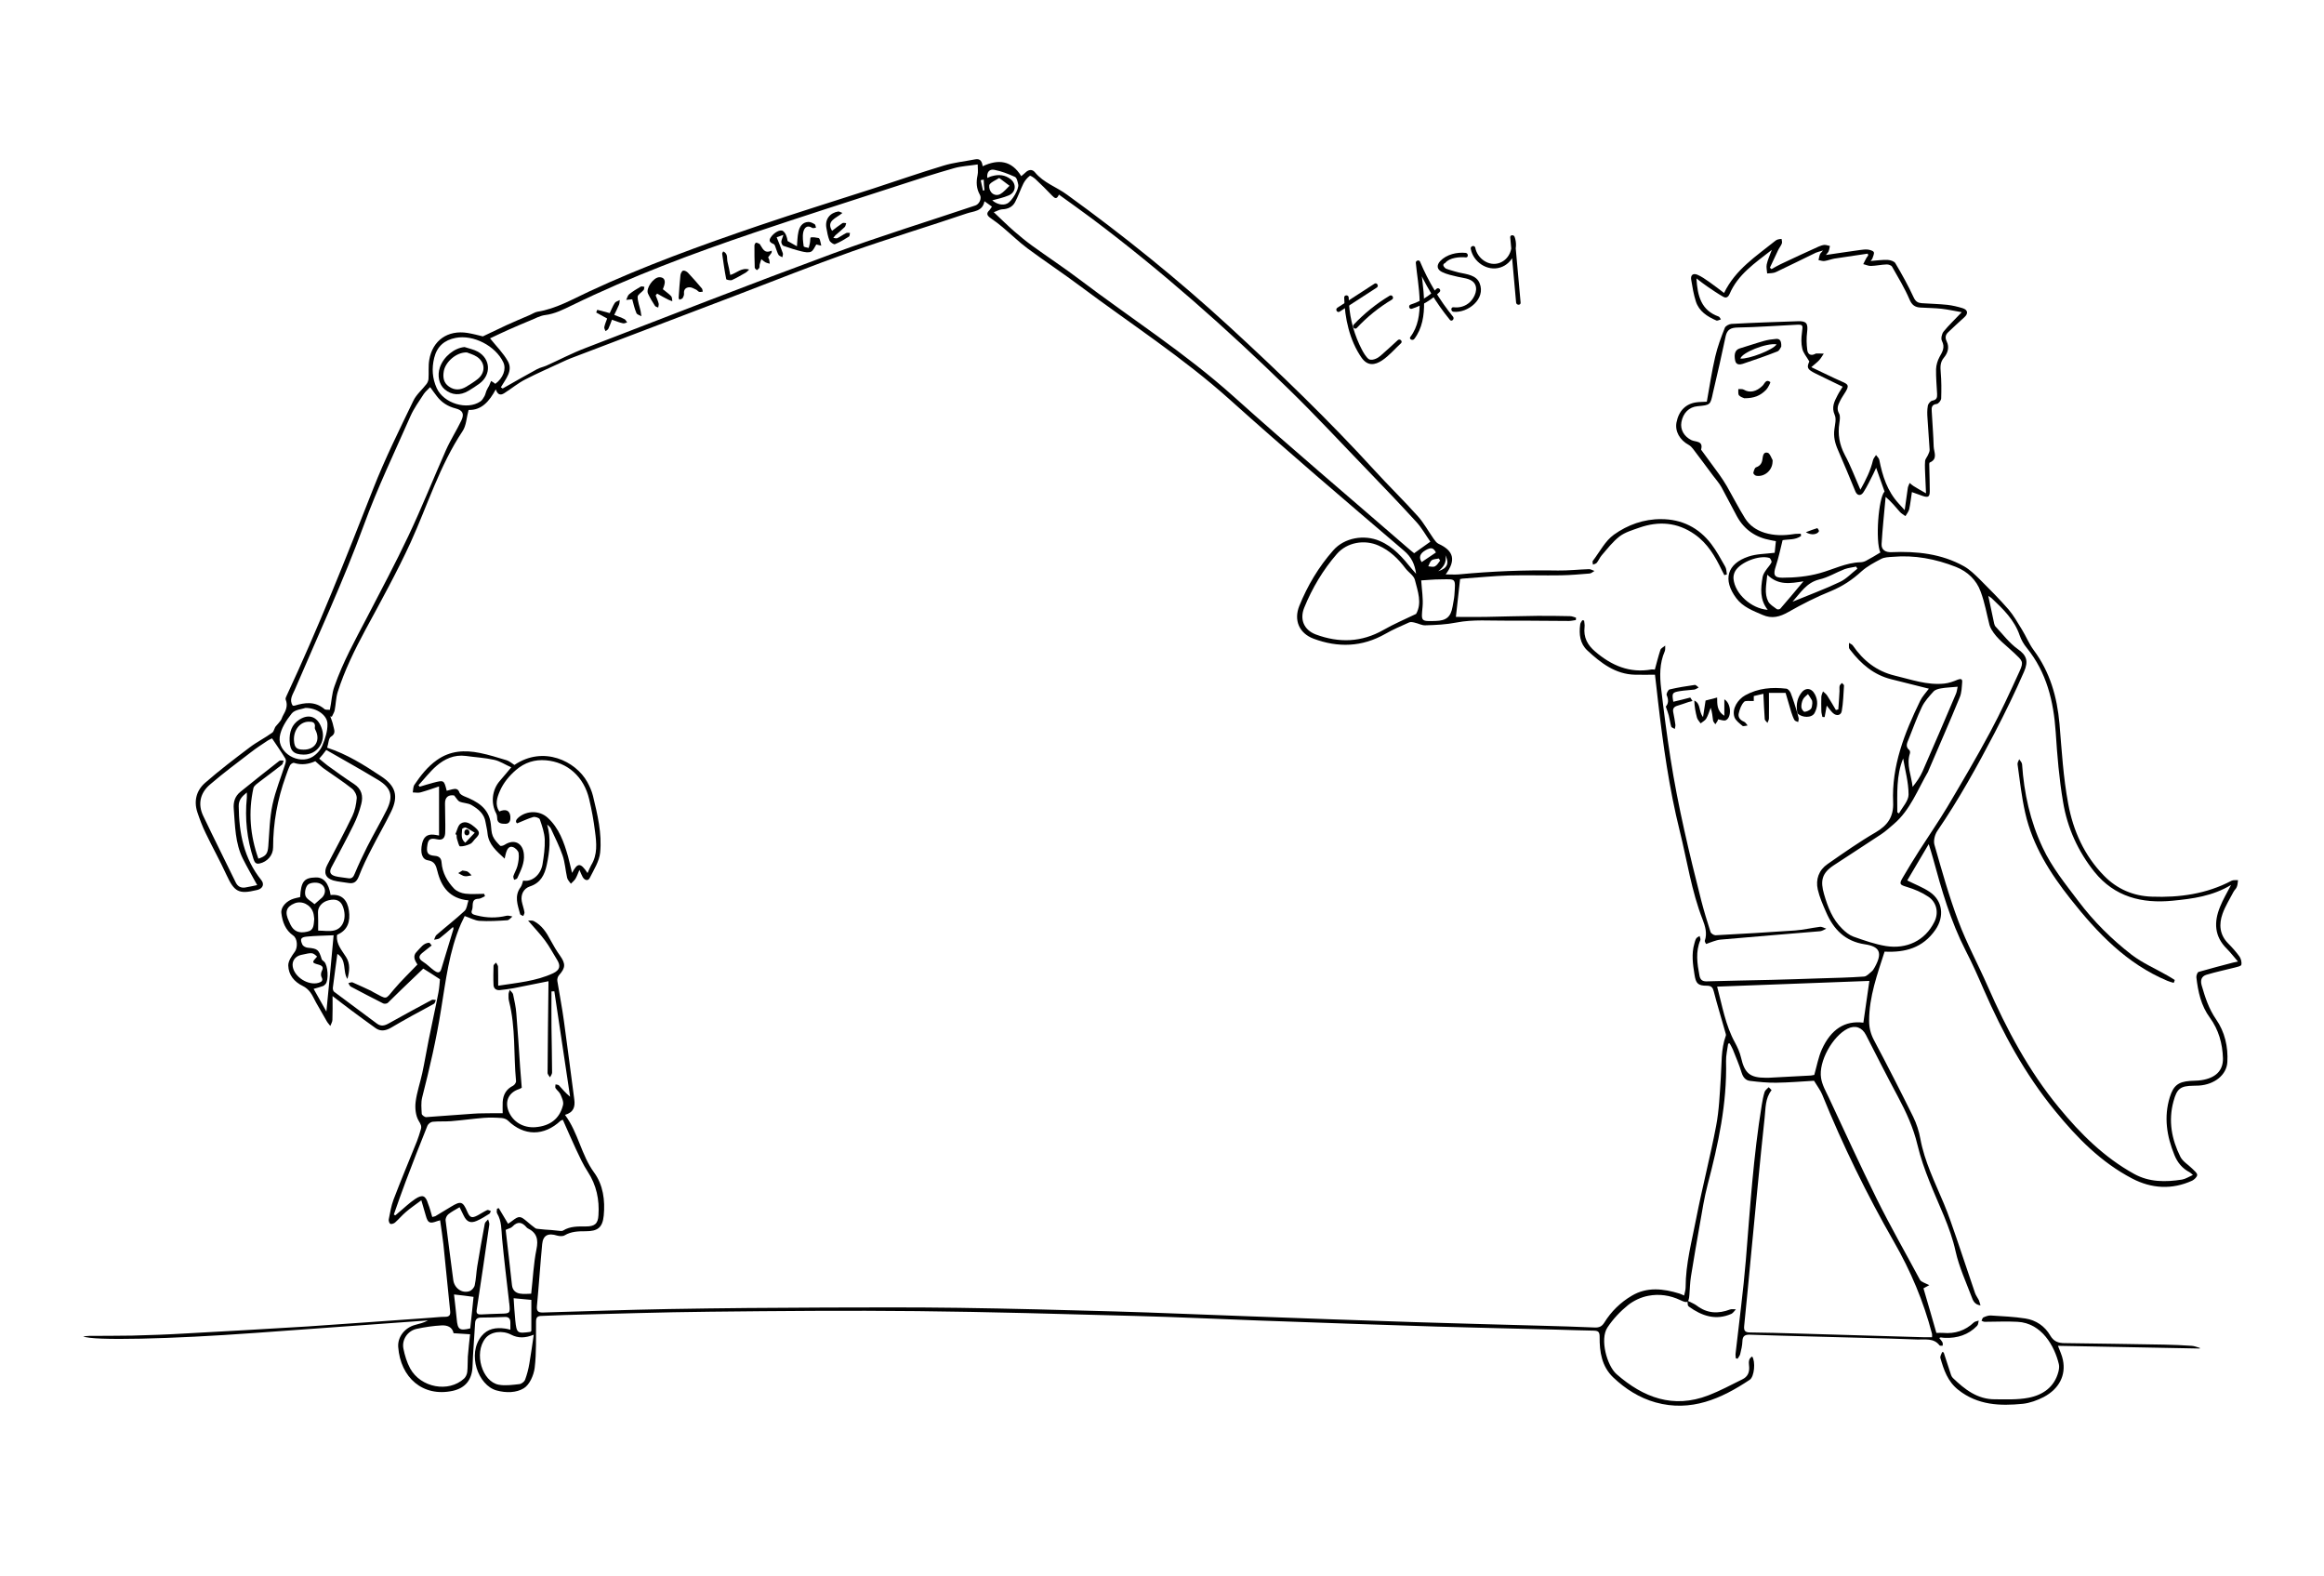 <?xml version="1.0" encoding="utf-8"?>
<!-- Generator: Adobe Illustrator 22.0.1, SVG Export Plug-In . SVG Version: 6.00 Build 0)  -->
<svg version="1.0" id="Ebene_1" xmlns="http://www.w3.org/2000/svg" xmlns:xlink="http://www.w3.org/1999/xlink" x="0px" y="0px"
	 viewBox="0 0 1547.9 1049.4" enable-background="new 0 0 1547.9 1049.4" xml:space="preserve">
<g>
	<path d="M302.5,529.7c-3.5-0.6-6.2,0.9-6.1,5.4c0.1,4.8,0.1,9.5,0.2,14.3c0,1.9,0,3.7-0.1,5.6c-0.3,3.3-2,4.7-5.4,3.9
		c-4.3-1-5.8-0.1-6.4,3.5c-0.9,5.4,0,7.1,4.8,7.5c3,0.2,4.4,1.6,4.6,4.4c0.5,6.9,3.8,12.7,8.4,17.5c1.8,1.8,4.8,3,7.4,3.3
		c4.1,0.5,8.4,0.1,12.6,0.1c0.2,0.5,0.3,1.1,0.5,1.6c-1.4,0.6-2.8,1.6-4.1,1.7c-5.6,0-3.4,4.8-4.5,7.4c-1.3,2.9,1.4,3.2,3.2,3.7
		c6.6,1.7,13.1,1.8,19.8,0.2c1.2-0.3,2.6,0.3,3.9,0.5c-1.1,0.9-2.2,2.4-3.4,2.5c-6.2,0.4-12.4,0.8-18.6,0.4c-3-0.2-6-1.9-9.8-3.2
		c-0.7,1.4-1.6,3.3-2.5,5.2c-7.9,18.3-10.1,38-13.3,57.4c-3.1,19.6-7.6,38.9-12.5,58.1c-0.9,3.5-0.5,7.3-0.3,11
		c0,0.8,1.9,2.2,2.9,2.2c10.6-0.7,21.1-1.6,31.7-2.3c4-0.3,8-0.2,11.9-0.3c2.5,0,5,0,7.4,0c0-2.7-0.1-5,0-7.4
		c0.3-4.9,2.3-8.6,6.9-10.9c1-0.5,2.1-2.1,2-3.1c-1.7-17.6-0.2-35.5-4.6-52.9c-0.4-1.5-0.5-3.2-0.4-4.8c0-1,0.5-2,0.8-3
		c0.7,0.9,1.9,1.8,2.2,2.8c0.9,4.3,1.9,8.6,2.2,13c1,11.8,1.7,23.6,2.5,35.5c0.3,4.5,0.7,9,1.1,13.8c-0.4,0.2-1,0.7-1.7,0.9
		c-6.9,2.2-9.7,8-7.1,14.7c2.9,7.3,10,11.3,17.9,10.7c9.6-0.8,16.1-5.4,18.4-14.8c0.5-2.2-0.8-4.9-1.8-7.2c-0.7-1.5-2.3-2.6-3.2-4
		c-0.4-0.6,0-1.7,0-2.5c0.8,0.2,1.9,0.2,2.3,0.7c2.2,2.4,4.3,5,7.4,7.5c-3.5-23.4-7-46.8-10.5-70.2c-0.6,0-1.2,0.1-1.9,0.1
		c0,8-0.1,16,0,24c0.1,10,0.4,20,0.4,30c0,1.1-0.9,2.2-1.4,3.2c-0.6-1-1.7-2.1-1.6-3.1c0.1-19.7,0.4-39.4,0.6-59.1c0-0.5,0-1,0-1.8
		c-8,1.6-15.7,3.2-23.5,4.7c-2.9,0.5-5.8,0.9-8.7,1.2c-2.5,0.3-4.3-0.9-4.4-3.4c-0.2-4.3-0.1-8.5,0-12.8c0-0.7,1.1-1.4,1.7-2.1
		c0.4,0.9,1.2,1.7,1.3,2.6c0.1,4.1,0.1,8.1,0.1,12.8c12.8-2,25.2-3,36.6-8.3c4.6-2.2,5.1-5,2.6-9c-2.7-4.3-5-8.8-8-12.8
		c-3.3-4.5-7.2-8.5-11.3-13.3c1.1,0.1,2.6-0.2,3.7,0.3c5.5,2.8,8.6,7.7,11.4,13c1.9,3.5,3.9,6.9,6.2,10.1c3.8,5.4,3.7,8.1-0.7,13
		c-0.8,0.9-1.3,2.6-1.1,3.8c1.4,8.9,3.2,17.8,4.4,26.8c2.4,17.4,4.6,34.8,6.9,52.2c0.6,4.7-0.3,8.5-6.2,10.2
		c8.9,12,10.8,26.7,19.4,38.4c6,8.2,7.4,18.5,6.4,28.7c-0.8,8-4,10.4-12.1,10.4c-4.8,0-9.5,0.1-13.9,2.7c-1.3,0.8-3.4,0.6-5,0.2
		c-6-1.9-9.4-0.3-10,5.7c-1.3,13.8-2.2,27.6-3.5,41.4c-0.3,3.6,1.2,4.2,4.4,4.1c27.8-0.8,55.7-1.8,83.5-2.3
		c34.8-0.6,69.6-0.9,104.4-1c29.6-0.1,59.2-0.2,88.8,0.2c34.7,0.5,69.3,1.4,103.9,2.4c28.5,0.8,57,2.1,85.5,3.1
		c37.8,1.4,75.7,2.8,113.5,4c28.2,0.9,56.5,1.6,84.7,2.4c12,0.3,24,0.7,36,1.2c2.8,0.1,4.6-0.7,6.2-3.2c4.6-7.5,10.9-13.6,18.4-18
		c10.1-6,21-4.7,31.7-1.4c0.9,0.3,1.7,0.7,3.1,1.3c0.4-2,1-3.7,1-5.5c0-15.7,4.2-30.9,7.1-46.1c4-20.5,9.3-40.8,13.2-61.3
		c2-10.4,2.4-21.2,3.1-31.8c0.7-9.5,0-19.2,3.4-28.4c0.2-0.6-0.2-1.5-0.4-2.3c-2.5-9-5.3-17.9-7.6-26.9c-0.7-2.8-1.6-4-4.7-4
		c-6,0-7.3-1.6-8.2-7.4c-1.1-6.9-2.1-13.7-0.1-20.6c0.3-1.1,0.6-2.4,1.2-3.4c0.5-0.8,1.5-1.2,2.3-1.7c0.2,0.9,0.8,2,0.5,2.7
		c-3.3,7.8-2.1,15.7-0.6,23.6c0.5,2.7,1.8,3.9,4.6,3.9c14.4-0.4,28.7-0.7,43.1-1c10.8-0.3,21.6-0.6,32.4-1
		c9.8-0.3,19.7-0.5,29.5-1.2c1.8-0.1,3.5-2.1,5.1-3.4c0.9-0.7,1.5-1.9,2.1-2.9c5.1-9.3,3.6-13.7-6.7-15.2c-13.2-2-20.8-10-25.7-21.3
		c-2.2-5-4.4-10-5.6-15.2c-1.5-6.7,0.7-12.9,6.5-16.9c10.5-7.3,21-14.7,32-21.1c8.1-4.7,12.1-10.5,11.7-20
		c-1.1-24.3,7.6-46.2,18-67.6c1.4-2.9,3.8-5.4,5.8-8.1c-8.4-2.1-16.7-4.2-25.1-6.3c-11.6-2.9-20-10.1-27.1-19.3
		c-0.4-0.5-0.9-1.1-1-1.7c-0.1-1.1,0-2.1,0-3.2c0.9,0.6,2.1,1,2.6,1.8c6.9,10,15.8,17.1,27.9,20c10.9,2.6,21.5,6.5,33,5.3
		c3-0.3,6.1-1.4,8.9-2.6c1.9-0.7,3.1-0.6,3,1.4c-0.3,3.5-0.3,7.3-1.7,10.5c-6.7,16.4-13.9,32.6-20.8,48.8c-0.1,0.1-0.1,0.3-0.1,0.4
		c-7.1,12.1-11.9,25.6-22.9,35c-2.7,2.3-5.4,4.8-8.4,6.8c-10.5,7-21.2,13.8-31.8,20.8c-7.8,5.2-8.9,10.3-6.3,19.2
		c2.5,8.6,5.6,16.7,12.1,23c2.1,2.1,4.7,4.2,7.4,5.2c7.1,2.5,14.4,5.1,21.8,6.3c13.5,2.1,25.9-3.4,32.2-16.2c3-6,1.5-13-4.1-16.7
		c-4.3-2.9-9.3-5-14.3-6.5c-4.6-1.4-5.3-1.8-2.7-6.2c3.6-6.1,7.2-12.1,11-18c6.2-9.7,12.7-19.1,18.6-28.9
		c9.7-16.4,19.4-32.8,28.4-49.6c7.2-13.3,13.5-27.1,19.8-40.9c3-6.5,1.8-7-3.4-12c-5.3-5.1-11.5-9.3-15.3-15.8
		c-0.5-0.9-1-1.9-1.3-2.9c-1.9-7.5-3.2-15.1-5.9-22.3c-2.8-7.8-8.7-13.4-16.5-16.5c-13.5-5.3-27.5-8-42.1-6.7
		c-2.6,0.2-5.5,0.2-7.7,1.4c-4.6,2.4-9.3,4.9-13.1,8.3c-6.1,5.6-12.6,9.9-20.3,13.1c-9.7,3.9-19.2,8.7-28.3,13.9
		c-5.8,3.3-11,4.7-17.2,2c-6.5-2.8-13.2-5.3-17.6-11.2c-9.1-12.2-6.2-22.9,8.2-27.7c5.3-1.8,11.1-1.7,17.4-2.5
		c0.2-1.9,0.5-4.7,0.8-7.7c-1.5-0.3-2.5-0.5-3.5-0.7c-9.9-1.8-17.5-6.9-22.4-15.8c-3.5-6.4-6.8-13-10.3-19.4
		c-1.5-2.7-3.7-5.2-5.6-7.7c-4.4-6-8.9-11.9-13.4-17.9c-0.8-1-1.7-2-2.8-2.6c-6.1-3.3-9.3-9.1-8.2-15c1.5-7.7,6.2-12.5,13.4-13.4
		c2.1-0.3,4.2-0.2,6.8-0.4c1.8-10,3.3-20.1,5.6-30c1.5-6.5,3.9-12.9,6.4-19.2c0.5-1.3,2.9-2.5,4.4-2.6c14.8-0.8,29.5-1.3,44.3-1.8
		c5.8-0.2,6.8,1.6,6.1,7.3c-0.5,3.9-0.4,7.9,0.1,11.8c0.3,2.8,2.2,4.2,5.2,2.7c0.2-0.1,0.5-0.3,0.7-0.3c1.7,0,3.4,0,5.1,0.1
		c-1,1.5-1.9,3.1-3.1,4.4c-1.3,1.4-2.9,2.6-5.2,4.6c7.5,3.5,13.9,6.8,20.6,9.7c4,1.7,4.6,2.6,2.4,6.4c-1.3,2.2-2.8,4.2-3.9,6.5
		c-1.3,2.6-2.4,5.1-0.6,8.3c0.9,1.6,0.5,4.2,0.2,6.3c-1.2,7.5,0,14.3,3.6,21.2c3.9,7.2,6.8,15,10.4,23.2c3.7-6.6,6.8-12.8,8.4-19.7
		c0.3-1.2,1.3-2.2,2-3.4c0.8,1.1,2,2.1,2.2,3.3c2.1,10.6,5.3,20.7,12.8,28.9c1.2,1.3,2.3,2.5,4.1,4.5c0.8-5.5,1.4-10.2,2.1-14.9
		c0.2-1.1,0.8-2.1,1.2-3.2c0.8,0.7,1.6,1.4,2.5,2c2.4,1.5,4.8,2.9,8.4,4.9c-0.2-4.8-0.4-8.1-0.5-11.5c-0.1-3.3-0.4-6.7-0.1-10
		c0.1-1.4,1.4-2.7,2-4.2c0.5-1.1,1.1-2.3,1-3.4c-0.4-6.9-1-13.8-1.4-20.7c-0.2-2.8-0.3-5.6,0.2-8.4c0.2-1.4,1.8-3.3,3-3.5
		c2.9-0.5,3.3-2,3.2-4.4c-0.3-5.5-0.8-11.1-0.7-16.6c0.1-2.7,1-5.7,2.3-8.1c2-3.5,3.8-6.4,1.6-10.7c-0.8-1.5-0.1-4.7,1.1-6.2
		c3.5-4.3,7.6-8.1,12.1-12.9c-4.7-0.8-9.1-1.8-13.5-2.3c-4.6-0.5-9.3-0.5-14-0.8c-3.6-0.2-5.7-1.6-7.3-5.4
		c-3.2-7.5-7.5-14.6-11.6-21.8c-0.5-0.9-2.4-1.6-3.7-1.5c-3.5,0.1-6.9,0.9-10.3,1c-1.7,0.1-3.4-0.8-5.2-1.2c0.7-1.4,1.4-2.9,2.2-4.3
		c0.3-0.5,0.7-1,1.1-1.5c-0.1-0.4-0.2-0.8-0.3-1.2c-7.4,1.1-14.8,2.2-22.2,3.3c-2.2,0.4-4.4,1.3-6.6,1.6c-1.3,0.2-2.7-0.4-4-0.6
		c0.3-1.3,0.5-2.7,1-3.9c0.2-0.6,0.8-1,2-2.5c-2.3,0.7-3.6,1-4.8,1.5c-8.9,4.3-17.7,8.7-26.6,12.9c-1.7,0.8-3.9,0.7-5.8,0.9
		c-0.1-2-0.7-4.1-0.3-6c0.6-2.9,1.9-5.7,3.4-9.7c-11.4,8.9-22.6,16.4-28.1,29.3c-1,2.3-2.4,3-4.3,1.9c-3.7-2.1-7.2-4.5-10.7-6.9
		c-2.2-1.5-4.4-3.2-7.1-5.3c0.7,11.8,3.2,21.3,14.8,25.4c0.6,0.2,1,1.2,1.5,1.9c-1.1,0.3-2.4,1.1-3.1,0.7c-6-2.6-11.5-6.1-13.6-12.7
		c-1.5-4.7-2.3-9.6-3.1-14.4c-0.5-3,1.1-4.5,4-3.4c2.9,1.2,5.5,3.1,8.1,4.9c3.2,2.2,6.3,4.7,9.8,7.3c7.6-15.7,21.3-24.4,33.7-34.4
		c0.6-0.5,1.3-1,2-1.2c0.8-0.3,1.7-0.3,2.6-0.4c0.1,1,0.5,2.1,0.2,3c-0.6,1.6-1.8,3-2.5,4.5c-1.9,3.9-3.6,7.8-5.5,11.7
		c0.4,0.3,0.7,0.6,1.1,0.9c2-1.1,4-2.3,6.1-3.3c8.4-4,16.9-7.9,25.3-11.7c1.2-0.5,2.5-1,3.8-1.1c1.2-0.1,2.4,0.5,3.7,0.7
		c-0.3,1.2-0.4,2.5-0.9,3.6c-0.3,0.8-1.1,1.5-1.8,2.4c7.8-1.1,15.2-2.3,22.7-3.3c1.7-0.2,3.5-0.5,5.2-0.3c1.4,0.2,3.5,0.7,4,1.7
		c0.5,1-0.5,2.8-0.9,4.2c-0.1,0.4-0.5,0.8-1.2,1.7c4.2-0.3,7.9-0.9,11.5-0.7c1.7,0.1,4.3,0.9,5,2.2c4.4,7.4,8.6,15,12.2,22.8
		c1.3,2.8,2.9,3.6,5.3,3.8c5.7,0.4,11.4,0.5,17.1,1.1c3.4,0.4,6.8,1.2,10.1,2.2c3.6,1.1,4,3.6,1.2,6.1c-3.6,3.3-7.3,6.6-10.8,10
		c-1.8,1.7-2.1,3.6-0.9,6.1c1.9,3.9,0.7,7.7-1.9,10.8c-2.5,3-2.4,6.1-2.1,9.7c0.5,5.8,0.5,11.7,0.3,17.5c-0.1,1.3-1.8,3.5-3,3.6
		c-3.3,0.4-3.5,2.4-3.3,4.8c0.4,7.8,1.1,15.7,1.3,23.5c0.1,3.7,3,8.3-2.6,10.7c-0.5,0.2-0.3,2-0.3,3c0.1,5.3,0.3,10.7,0.3,16
		c0,3.8-1,4.5-4.6,3.3c-2.3-0.8-4.5-1.6-7.3-2.6c-0.6,3.9-1,7.7-1.8,11.4c-0.4,1.6-1.6,3.1-2.5,4.6c-1.2-0.9-2.6-1.6-3.6-2.7
		c-2.9-3.3-5.6-6.7-9.6-10.1c-0.9,10.5-2.1,20.9-2.7,31.4c-0.2,3.9,2.7,5.6,6.6,5.4c16.8-0.7,33.3,1,48.3,9.4
		c3.9,2.2,7.2,5.5,10.4,8.6c6.6,6.6,13.2,13.2,19.3,20.2c3.4,4,6,8.7,8.8,13.2c2.8,4.5,4.8,9.6,7.9,13.8
		c10.9,14.6,15.6,31.2,17.2,49.1c1.5,17.8,2.5,35.7,5.8,53.2c3.3,18,10.8,34.7,23.9,48c8.6,8.8,19.4,13.5,31.8,13.9
		c18.5,0.7,36.4-1.8,53.1-10.6c1.2-0.6,2.8-0.3,4.3-0.4c-0.2,1.5-0.2,3.1-0.8,4.5c-0.4,1.2-1.6,2.1-2.2,3.3
		c-2.5,4.8-5.5,9.5-7.3,14.6c-2.5,7-2,13.9,3.7,19.7c2.7,2.7,5.3,5.6,7.6,8.8c1,1.5,1.6,3.8,1.2,5.5c-0.2,0.9-2.8,1.4-4.3,1.8
		c-6.3,1.6-12.6,2.9-18.9,4.8c-3.3,1-4.2,3.6-3.2,7.1c2.3,7.9,4.7,15.5,9.6,22.6c5.8,8.3,8.1,18.3,7.5,28.5
		c-0.5,8.5-8.5,14.9-18.9,15.6c-1.2,0.1-2.4,0-3.6,0.1c-8.8,0.1-11.1,1.9-13.4,10.5c-3.5,12.9-1.2,25.2,4.6,36.8
		c1.6,3.2,5.3,5.3,8,8c1.2,1.3,3.2,2.7,3.2,4.1c0,1.3-1.9,3.1-3.3,3.8c-13.5,6.2-27.2,5.3-40-1.4c-20.7-10.8-36.6-27-51.3-45
		c-20.1-24.5-34.9-51.9-47.5-80.7c-3.8-8.8-7.7-17.6-12.1-26.1c-10-19.5-16-40.3-21.7-61.3c-0.8-2.9-1.7-5.8-2.9-9.6
		c-5.2,8.7-9.9,16.7-14.3,24.2c4.9,2.5,10.3,4.5,14.9,7.6c8.8,5.9,9.9,16.5,3.9,25.2c-8.4,12.2-20.3,15.3-33.9,14.6
		c-4.8,15-10.3,29.9-10.3,46c0,4.7,1,8.7,3.2,12.9c9,16.9,17.7,34,26.2,51.2c2.2,4.5,3.8,9.5,4.7,14.4c2.8,15.3,9.7,29,15.6,43.1
		c3.2,7.6,5.8,15.4,8.5,23.2c4.2,12.2,8.2,24.5,12.4,36.7c0.6,1.6,1.7,3,2.5,4.6c0.4,0.9,0.6,2,1.1,3.5c-4.2-0.6-5.1-3.5-6-5.9
		c-3.8-10-8.3-19.8-10.6-30.1c-3.6-16.4-11.3-31-17.3-46.3c-3.2-8-6.1-16.2-8.1-24.6c-2.7-11.4-7.5-21.8-13-32.1
		c-7.3-13.6-14.3-27.4-21.3-41.1c-2.6-5.1-7.2-6.7-12.2-4.2c-10,5-19.5,21.9-17.7,32.9c0.7,4.5,3.1,8.7,5.1,12.9
		c10.5,22.4,20.8,45,31.8,67.2c9.1,18.4,19.3,36.2,29,54.3c0.4,0.8,1.6,1.3,2.5,1.8c1,0.5,2,0.9,3.7,1.7c-1.7,0.9-2.7,1.4-3.9,2.1
		c2.9,9.9,5.8,19.8,8.6,29.7c1.8,0,3.2-0.1,4.5,0c7.9,0.7,14.7-1.5,20.5-7c0.8-0.7,2.1-0.8,3.2-1.2c-0.3,1.2-0.3,2.7-1.1,3.5
		c-5.8,6-13.2,8.3-21.4,8c-0.9,0-1.8-0.2-2.8-0.3c-0.1,0-0.2,0.1-1,0.4c0.8,1.1,1.7,1.9,2.2,3c0.3,0.6,0.1,1.4,0.1,2.1
		c-0.7,0-1.8,0.2-2.1-0.2c-3.9-5.1-9.7-3.7-14.8-3.9c-23.3-0.9-46.6-1.3-69.9-2c-13.9-0.4-27.7-0.7-41.6-1.2c-3.3-0.1-4.9,0.8-5,4.4
		c-0.1,2.9-0.8,5.8-1.5,8.6c-0.3,1.1-1.1,2-1.7,3c-0.4-0.1-0.8-0.2-1.2-0.3c-0.1-1.2-0.3-2.4-0.1-3.6c2.3-20.6,5.1-41.2,6.8-61.9
		c2.8-34.5,5-69.1,10.6-103.3c0.5-2.9,1-5.8,1.9-8.6c0.4-1.2,1.8-2.1,2.7-3.1c0.7,0.7,2,1.9,1.9,2c-4.3,5.4-3.9,12.1-4.6,18.3
		c-3.3,30.6-6.1,61.2-9.1,91.9c-1.5,15.5-2.9,31-4.5,46.5c-0.4,3.4,0.5,4.6,3.9,4.6c10.4,0.1,20.8,0.4,31.2,0.7
		c28.4,0.8,56.8,1.7,85.1,2.5c1.6,0,3.1,0,4.9,0c0-1,0.1-1.6,0-2.2c-5.6-21.6-14.2-41.9-25.4-61.4c-18.1-31.6-34.1-64.3-47.8-98.1
		c-1.2-2.9-3.2-5.4-5.4-9.1c-7.6,0.4-16.3,1.2-25.1,1.3c-5.8,0.1-11.6-0.5-17.4-1.2c-3-0.3-4.7-2.3-5.7-5.4
		c-1.6-5.3-3.9-10.5-5.9-15.6c-0.6-1.4-1.4-2.7-2.1-4c-0.3,0.1-0.7,0.1-1,0.2c-0.5,3.9-1.5,7.8-1.4,11.7
		c0.7,28.2-5.2,55.3-12.3,82.3c-2.2,8.5-3.6,17.2-5.1,25.9c-2.1,11.8-4.1,23.5-6,35.3c-0.6,3.9-0.7,8-1,11.9c-0.4,5.3-1.2,6-6,3.7
		c-6.9-3.3-14.2-4.3-21.4-2.9c-4.8,0.9-9.7,3.2-13.5,6.2c-5.2,4.2-10,9.3-13.7,14.9c-5.2,7.8-0.3,25.5,6.1,31.1
		c17.9,15.6,37.7,23.1,61.1,14.1c7.8-3,15.2-7,22.7-10.7c3.3-1.6,4.7-4.3,4.5-8.1c-0.1-2.4-1-5.4,2-7.1c2.3,3.3,1.5,13.4-1.6,15.5
		c-19,12.7-39.2,21.6-62.7,15.1c-10.8-3-20.2-9-28.3-16.7c-7.6-7.3-9.1-17-9-26.9c0-3.4-0.9-4.1-3.9-4.2c-8.5-0.1-17.1-0.5-25.6-0.7
		c-26.3-0.7-52.5-1.2-78.8-2c-39.2-1.2-78.3-2.6-117.5-4c-28-1-55.9-2.4-83.9-3.1c-48.2-1.3-96.5-2.7-144.7-3.2
		c-46.1-0.5-92.3-0.1-138.4,0.4c-32.1,0.3-64.2,1.4-96.3,2.2c-5.2,0.1-10.4,0.5-15.6,0.6c-2.8,0-3.7,1-3.7,3.8
		c-0.1,10.3,0.3,20.6-0.9,30.7c-0.6,4.9-3.4,11.4-7.3,13.7c-4.9,3-11.7,3.2-18.2,1.4c-12.1-3.4-19.7-24.1-9.9-36.2
		c4.1-5,9.6-5.8,15.6-5c1,0.1,2.1,0.4,3.6,0.8c0-1.7,0-3.2,0-4.8c0-2.6-1.1-3.9-3.9-3.7c-5.2,0.3-10.4,0.3-15.6,0.4
		c-2.6,0-3.9,1.1-4,3.8c-0.5,9.6-1.4,19.1-1.7,28.7c-0.3,8.7-4.6,14.4-13.2,16.3c-20,4.3-34.8-8.9-36.3-29.2
		c-0.5-6.8,4.5-12.9,11.2-14.7c2.9-0.8,5.8-1.4,8.6-3c-38.2,2.8-76.5,5.5-114.7,8.3c-56,4.1-109.1,5.4-114.9,2.3
		c1.8-0.1,2.9-0.3,4-0.3c9.6-0.1,19.2,0,28.7-0.2c11.7-0.3,23.4-0.7,35.1-1.4c27.3-1.5,54.5-3,81.8-4.7c27.4-1.8,54.7-3.9,82.1-5.8
		c3.1-0.2,6.1-0.6,9.2-0.6c2.8,0,3.8-1,3.5-3.8c-1.6-14.8-2.9-29.7-4.5-44.5c-0.6-5.2-1.4-10.5-2.2-16c-1,0.3-1.5,0.4-2,0.6
		c-4.9,1.8-6.1,1.3-7.5-3.6c-0.9-3-1.8-6.1-3-10.3c-3.9,2.9-7.3,5.2-10.3,7.8c-2.5,2.1-4.7,4.8-7.2,7c-0.8,0.7-2.4,1.2-3.1,0.9
		c-0.7-0.3-1.3-2-1.1-3c0.9-4.4,1.6-9,3.2-13.2c5-13.1,10.4-26,15.6-38.9c1-2.5,1.7-5,2.5-7.6c0.8-2.3,0-3.7-1.4-6
		c-2-3.4-2.5-8.4-2-12.5c0.8-6.4,3-12.7,4.4-19.1c1.6-7.4,2.8-14.8,4.3-22.2c2.1-10.6,4.5-21.1,6.5-31.6c0.6-3.2,0.8-6.6,1-8.8
		c-4.1-2.7-7.7-5-11.1-7.1c-4.6,4.4-9.4,9-14.2,13.6c-3.2,3-6.2,6.2-9.4,9.2c-0.6,0.6-2.3,0.8-3.1,0.4c-7.2-3.6-14.4-7.4-21.6-11.2
		c-0.7-0.4-1.1-1.5-1.6-2.3c0.9-0.2,2.1-0.8,2.8-0.5c4.2,1.8,8.2,3.7,12.3,5.6c0.6,0.3,1.1,0.7,1.7,1c9.3,4.9,7.6,5.1,13.6-2
		c4.8-5.7,10.2-10.8,15.6-16.5c-1.5-2.4-3.6-5.6-0.3-8.7c2.4-2.4,4.4-5.8,8.3-5.8c0.5,0.6,1,1.2,1.5,1.8c-2.1,1.7-4.3,3.3-6.3,5
		c-2.7,2.2-2.4,4,0.6,5.9c2.6,1.6,4.7,3.9,7.2,5.7c1.8,1.3,3.9,2.5,4.9-0.9c2.7-8.9,5.4-17.8,8.1-26.7c0.1-0.2-0.1-0.5-0.3-1.3
		c-3.1,2.7-5.9,5.2-8.9,7.5c-0.9,0.7-2.5,0.7-3.7,1c0.5-1.1,0.8-2.5,1.6-3.2c6.2-5.4,12.7-10.4,18.7-16c1.6-1.5,1.7-4.4,2.6-7
		c-12.5-1.2-18.1-8.9-20.7-19.5c-0.9-3.4-1.6-6.5-6.3-7.2c-4-0.6-5.2-5.2-3.9-11.1c1-4.4,3.3-6.3,7.5-6c1.1,0.1,2.1,0.3,3.8,0.6
		c0-10.7,0-21.3,0-32.7c-3.9,1.3-8.1,2.8-12.4,4c-1.6,0.4-3.4,0-5.1,0c0.3-1.7,0.2-3.8,1.1-5.1c4.2-6.2,8.7-12,14.9-16.4
		c9-6.4,18.6-6.8,28.6-4.8c6.1,1.2,12,3.1,18,4.9c1.8,0.6,3.4,2,5.1,3.1c19.4-13.1,40.8-2.5,48.5,11.3c1.6,2.9,3,6,3.8,9.2
		c3,12.4,6.1,25.1,4.8,37.9c-0.6,5.8-4.2,11.4-6.9,16.8c-1.1,2.3-3.4,1.7-4.7-0.5c-0.7-1.2-1.2-2.6-2.2-4.8c-1.1,2.6-1.7,4.4-2.7,6
		c-0.8,1.2-2,2.2-3,3.2c-0.9-1.3-2.2-2.6-2.5-4c-1.1-4.9-1.4-10.1-3-14.8c-2.1-6.1-5.1-12-7.8-17.9c-0.5-1-1.4-1.8-2.5-2.7
		c2.7,9.1,1.6,18.1-0.3,27c-1.4,6.5-4.1,11.9-11.2,14.2c-4.2,1.4-6.2,5.4-5.4,9.9c0.5,2.5,1.4,4.9,1.8,7.3c0.1,0.8-0.5,1.7-0.8,2.5
		c-0.7-0.4-2-0.7-2.1-1.3c-1.6-6-4.1-12,0.4-18c0.9-1.2,1.1-2.9,1.6-4.3c5.7,1.1,11.6-3.6,12.9-10.7c0.9-5.5,1.7-11.1,1.5-16.7
		c-0.2-4.5-1.8-9.1-3.3-13.4c-0.3-0.9-3.1-1.9-4.4-1.5c-3.5,1-6.7,2.6-10.7,4.2c-1.4-1.1-0.7-2.5,0.9-3.9c5.5-4.7,14-4.8,19.4,0.1
		c7.6,6.9,10.9,16.3,13.6,25.8c1,3.5,1.7,7.2,2.7,11c3.6-6.8,5.6-7.1,10.3,0.1c0.9-1.9,1.5-3.6,2.4-5.2c4.4-7.1,3.6-14.8,2.6-22.4
		c-0.9-7.3-2.2-14.5-3.9-21.6c-3.5-14.9-14.4-24.7-28.9-25.9c-7.3-0.6-14,1.4-19.9,6.5c-4.6,4-8.3,8.5-10.7,14
		c-1.9,4.4-3.4,9-0.4,13.6c4.4-1.9,7-0.7,7.4,3.3c0.2,2.4-0.3,4.9-3.3,4.9c-2.5,0-5.6-0.1-5.5-4.1c0-0.9-0.2-1.9-0.6-2.7
		c-3.8-7-2.8-15.9,2.4-21.8c2.4-2.7,4.6-5.5,7.6-9c-4.1-1.8-7.6-4.2-11.4-5c-6.2-1.4-12.6-1.7-18.9-2.6c-7.7-1-14.2,2-19.7,6.8
		c-4.3,3.8-7.9,8.5-11.8,12.7c0.3,0.3,0.5,0.6,0.8,1c3-0.9,5.9-1.8,8.9-2.6c7.3-1.9,7.3-1.9,9.1,5.3c1.3-0.3,2.5-0.7,3.8-1
		c2.2-0.5,3.8-0.4,4.7,2.2c0.3,1,1.9,1.9,3,2.4c8.8,3.5,16.7,7.8,17.9,18.7c0.3,2.7,0.3,5.5,1.3,7.9c1,2.4,3,4.5,4.9,6.4
		c0.4,0.4,2.3-0.1,3.1-0.7c6.3-4,12-1.1,12.7,6.3c0.6,6-2.1,10.9-4.4,16c-0.3,0.6-1.4,0.8-2.1,1.1c-0.2-0.8-0.7-1.8-0.5-2.5
		c0.8-2.3,2.1-4.4,2.7-6.7c0.7-2.8,1.2-5.8,0.8-8.6c-0.2-1.5-2.2-3.5-3.8-4c-2.5-0.9-3.8,1.3-4.5,3.5c-0.4,1.2-0.6,2.4-1,4.2
		c-5.5-5.1-10.6-9.3-11.4-16.7c-0.2-2.5-0.9-4.9-1.3-7.4c-0.8-5.8-5-9-9.4-11.6c-2.4-1.4-5.6-1.2-8.2-2.4
		C304.7,532.9,303.7,531.1,302.5,529.7z M1486,589.3c-12.5,7.5-25.6,9.2-39,10.5c-20.5,2-38.6-2.6-52-19.2
		c-10.9-13.6-18.1-29.4-20.9-46.6c-2.6-15.3-3.9-30.9-4.9-46.5c-1.4-20.5-6-39.7-19.3-56.1c-2-2.4-3.7-5.4-4.7-8.3
		c-3.5-10.3-11-17.5-18.5-24.6c-0.7-0.7-1.6-1.1-2.4-1.7c1.3,6.3,2.6,12.4,3.9,18.4c0.2,0.8,0.5,1.6,1,2.1
		c4.8,5.1,9.1,10.9,14.7,14.9c5.9,4.1,7.3,8,4.2,15.1c-6,13.8-12.6,27.3-19.5,40.6c-11.7,22.4-24,44.6-38.3,65.5
		c-1.6,2.4-2.6,6.3-1.9,9c4.9,17.1,9.7,34.4,16,51.1c5.5,14.7,13.1,28.6,19.4,43c12.7,28.9,27.3,56.5,47.6,81.1
		c14.4,17.5,30.1,33.1,50,44.1c10.1,5.6,21,5.5,31.9,3.8c2.4-0.4,4.6-1.9,7.3-3.1c-1-0.8-1.5-1.4-2.2-1.8
		c-4.9-2.5-8.1-6.5-10.1-11.4c-5.1-12.5-7.2-25.3-3.1-38.6c2.4-7.6,5.5-10.2,13.4-10.8c2.5-0.2,5.1-0.1,7.6-0.5
		c9.4-1.4,14.6-6.3,14.4-14.6c-0.3-9.7-2.8-18.9-8.7-27c-5.9-8-7.9-17.3-9-26.9c-0.1-1.2,0.7-3.4,1.5-3.6c7.6-2.2,15.3-4.2,22.9-6.2
		c0.8-0.2,1.7-0.4,3.3-0.7c-2.8-3.2-4.9-6-7.4-8.5c-8.4-8.3-8.7-17.8-4.5-28C1480.6,599,1483.2,594.7,1486,589.3z M1205.1,240.7
		c-1.9-3.3-4.1-5.7-4.7-8.6c-0.8-3.4-0.7-7.1-0.2-10.6c0.7-5.3,0.8-5.5-4.5-5.2c-12.8,0.6-25.5,1.6-38.3,1.8c-4.5,0.1-7,1.3-8,5.7
		c-1.4,6.3-2.7,12.6-4.1,18.8c-1.4,6.4-3,12.7-4.4,19c-1.7,8.1-1.7,8.1-10.2,8.9c-5.7,0.5-9.7,4.5-10.8,10.6c-0.9,5,1.8,9.6,6.7,12
		c2.7,1.3,8.1,0.3,6.4,6.3c0,0.1,0.1,0.2,0.2,0.3c3.9,5.4,7.9,10.7,11.8,16.1c1.8,2.6,3.6,5.2,5.2,8c4,7,7.7,14.3,12,21.2
		c3,4.9,7.5,8,13.2,9.8c6.3,1.9,12.6,1.9,19,0.9c1.6-0.3,3.3-0.2,5-0.3c0.1,0.5,0.1,1,0.2,1.5c-3.8,2.8-8.6,2.1-12.3,2.8
		c-1.5,6.1-2.7,11.8-4.5,17.3c-1.8,5.4-1.4,7.7,4.3,7.7c8.3,0,16.9-0.8,24.8-3c9.1-2.5,17.6-7,27.2-7.3c1.3,0,2.7-0.4,3.8-1
		c3.2-1.7,6.4-3.6,9.5-5.5c-3.4-7.5-1.3-36.3,2.8-40.6c-1.8-5.2-3.6-10.3-5.6-15.8c-0.7,1.5-1.2,2.7-1.8,3.9
		c-2.1,4.1-4.1,8.4-6.6,12.3c-1.8,2.8-4.2,2.4-5.4-0.4c-3.8-9.2-7.6-18.5-11.6-27.6c-2-4.5-3.1-9-2.4-13.9c0.4-3.1,1.4-6.9,0.2-9.5
		c-2.3-5.2-0.2-9,1.9-13.1c1-2,2.3-3.8,3.4-5.7c-6.3-3.1-12.3-5.9-18.3-8.9C1203.6,245.9,1203.3,244.7,1205.1,240.7z M287.9,810.4
		c1-0.3,1.5-0.3,2-0.5c3.5-2.1,7.1-4.3,10.6-6.4c6.4-3.9,7.8-3.5,10.7,3.3c1.8,4.1,3,4.6,7,2.5c2.1-1.1,4.1-2.5,6.3-3.5
		c0.6-0.3,1.6,0.4,2.4,0.6c-0.3,0.7-0.4,1.6-1,1.9c-2.7,1.7-5.4,3.4-8.4,4.7c-4.2,1.8-6.7,0.6-8.7-3.6c-0.8-1.7-1.7-3.5-2.7-5.5
		c-2.9,1.7-5.4,3-7.5,4.7c-1.1,0.9-2,2.8-1.8,4.2c1.6,13.2,3.4,26.4,5.1,39.6c0.7,5.3,5.7,9.1,10.8,7.4c1.5-0.5,3.2-2.4,3.5-4
		c0.9-4.1,1-8.5,1.7-12.7c1.6-9.5,3.2-18.9,5-28.3c0.2-1,1.5-1.9,2.2-2.8c0.3,1.1,0.9,2.3,0.8,3.4c-2.7,19-5.5,37.9-8.4,56.9
		c-0.4,2.5,0.8,3.1,2.9,3c4.3-0.2,8.5-0.4,12.8-0.5c6.6-0.1,6.7-0.2,6-6.9c-0.1-0.5-0.2-1.1-0.2-1.6c-1.6-13.9-3.3-27.8-4.6-41.7
		c-0.5-5.7-0.2-11.4-3.3-16.6c-0.5-0.8-0.1-2-0.1-3.1c0.4-0.1,0.8-0.3,1.2-0.4c2,3.4,4.1,6.9,6.2,10.4c1.3-0.9,2-1.3,2.6-1.8
		c4.7-3.6,5.5-3.5,10,0.3c1.8,1.6,3.7,3.1,5.6,4.5c0.6,0.4,1.6,0.4,2.4,0.5c1.3,0.2,2.7,0.2,4,0.4c2.8,0.1,5.5,0.4,8.3,0.7
		c1.3,0.1,2.9,0.5,3.8-0.1c4.7-2.9,9.9-2.7,15.1-2.7c5.8,0,8.1-1.7,8.4-7.5c0.7-10.3-1.3-20-7.1-28.9c-3.1-4.7-5.5-10-7.9-15.1
		c-3-6.4-5.8-13-8.7-19.5c-1.1,0.4-1.4,0.4-1.5,0.6c-11.1,10.4-24.4,10.3-35.1-0.1c-1-1-2.8-1.6-4.2-1.7c-4-0.3-8-0.4-12-0.1
		c-7.2,0.6-14.4,1.6-21.7,2.2c-4.1,0.3-8.3,0-12.3,0.4c-1.2,0.1-2.9,1.4-3.4,2.6c-5,12.3-9.8,24.8-14.5,37.2
		c-2.8,7.3-5.3,14.7-7.9,22c0.3,0.2,0.6,0.3,1,0.5c0.7-0.6,1.4-1.1,2-1.7c3.8-3.1,7.3-6.6,11.4-9.3c4.8-3.1,6.8-2.1,8.4,3.2
		C286.2,804.2,287,807.3,287.9,810.4z M1241.1,681c1.4-9.4,2.7-18.8,4-27.8c-33.4,1.3-67.2,2.5-101.4,3.8
		c3.4,12.7,5.5,25.7,11.9,37.3c1.7,3.1,3.2,6.5,4,9.9c2.4,10.5,5.9,13.5,16.6,13.5c0.5,0,1.1,0,1.6,0c9.4-0.5,18.9-1,28.3-1.5
		c1-0.1,2-0.4,2.3-0.4c1.7-6,2.7-11.7,5-16.9C1219.6,685.2,1228.9,679.5,1241.1,681z M302.1,887.8c-0.8-4.2-4.3-5.4-8-5.2
		c-5.5,0.3-11.1,1.1-16.6,2.3c-6,1.3-10,7.2-8.8,13.2c0.9,4.5,2.3,9.1,4.5,13.2c7.1,12.8,25.6,16.2,35.9,6.7c1.1-1,1.9-2.8,2.1-4.3
		c0.4-3.4,0.2-6.9,0.4-10.3c0.4-5.1,1-10.3,1.5-14.9C309.3,888.2,305.8,888,302.1,887.8z M355.5,888.8c-5.7,2.3-10.4,2.4-15,0
		c-5.9-3.1-13.6-2.1-17.2,2.4c-7.9,10-2.1,28.9,8.9,30.9c4.4,0.8,9.2,0.1,13.7-0.4c1.4-0.1,3.3-1.6,3.8-2.8c1.3-3.5,2.3-7.3,2.9-11
		C353.7,901.7,354.5,895.4,355.5,888.8z M1303.9,457.3c-4.2,0.4-7.7,0.5-11.1,1.1c-1.8,0.3-4,0.9-5.1,2.2c-2.8,3.1-5.8,6.4-7.6,10.1
		c-3.3,6.9-5.9,14.2-8.8,21.4c-1,2.5-2.5,5,0.4,7.4c0.5,0.4,0.6,1.6,0.4,2.2c-2.5,7.6,1,14.8,1.8,22.3c2.6-3.3,5-6.6,6.6-10.3
		c7.5-17,14.8-34.2,22.1-51.3C1303.3,461,1303.5,459.3,1303.9,457.3z M336.8,819c1.4,12.2,2.9,24.5,4.2,36.8
		c0.4,3.4,2.4,5.1,5.2,5.6c2.7,0.5,5.5,0.1,7.6,0.1c1.2-10.5,1.6-20.2,3.5-29.5c1.4-6.7,0.3-11.1-5.9-14.1c-0.2-0.1-0.4-0.3-0.6-0.5
		c-3-3.6-6-4.3-9.5-0.6C340.4,817.8,338.9,818,336.8,819z M1177.4,406.1c-5.4-6.8-4.7-14.3-3.4-21.9c0.3-1.5,1.1-2.9,2-4.2
		c1.2-1.9,2.9-3.5,3.9-5.5c0.3-0.6-0.7-2.8-1.5-3c-6.7-2-19.1,2.8-22.6,8.7c-0.9,1.5-1.4,3.6-1.2,5.3
		C1155.6,395.5,1166.5,405.3,1177.4,406.1z M1177.1,382.7c-0.6,6.6-2.1,12.4,0.6,17.8c1.1,2.1,3.6,3.5,5.7,5.1
		c0.5,0.4,2,0.2,2.4-0.3c5.1-5.8,10-11.8,15.4-18.2C1192.5,388.5,1184.4,390,1177.1,382.7z M1193.9,400.7
		c11.1-4.6,21.6-8.4,31.6-13.2c4.3-2,7.7-5.8,11.6-8.8c-0.3-0.5-0.6-0.9-0.8-1.4c-2.6,0.6-5.2,0.8-7.7,1.7c-5.7,2.2-11.1,5.6-17,6.9
		C1203.1,388.1,1199.3,394.7,1193.9,400.7z M353.9,886.3c0-6.9,0-14.1,0-20.7c-4-0.4-7.8-0.7-11.8-1.1c0.3,4.7,0.6,9.7,1.1,14.7
		c0.9,8.7,1.3,8.9,10.1,7.7C353.3,886.9,353.4,886.7,353.9,886.3z M302.4,862c0.6,5.6,1.3,11,1.8,16.4c0.6,7,1.9,7.9,9,6.2
		c0.8-7,1.5-14.1,2.2-21C311.1,863,307.2,862.5,302.4,862z M1263.7,540.9c0.4,0.3,0.7,0.5,1.1,0.8c2.3-4.2,6.4-8.4,6.4-12.6
		c0-8.1-2.3-16.2-3.6-24C1262.9,516.4,1263.7,528.7,1263.7,540.9z"/>
	<path d="M330.2,259.3c-4.2,7.8-9.4,14-18.1,13.7c-1.4,5.1-1.5,10.4-4,14.1c-15.3,23-23.3,49.3-34.6,74.1
		c-9.1,19.8-19.7,39-30.1,58.2c-7.2,13.4-13.9,27-18.5,41.5c-1.2,3.9-1.2,8.1-2,12.1c-0.3,1.5-1.3,2.9-1.9,4.3
		c-0.3-0.1-0.7-0.2-1-0.3c0.7,2.1,1.6,4.2,2,6.4c0.5,2.5,2,5-1.6,7.2c-1.6,1-1.6,4.6-2.5,7.3c13.2,4.3,24.6,11.5,35.9,19
		c9.7,6.4,11.8,13.1,6.7,23.6c-4.1,8.4-8.8,16.4-13,24.7c-3.1,6-6.1,12.1-8.5,18.4c-1.4,3.5-3.2,5-6.8,4.4
		c-3.4-0.6-6.9-0.8-10.2-1.7c-5.3-1.6-6.6-5.3-4.1-10.2c5.7-10.9,11.5-21.7,16.8-32.7c1.7-3.6,2.6-7.9,2.9-11.9
		c0.1-2.1-1.4-4.9-3.1-6.3c-5.9-4.7-12.3-8.8-18.5-13.2c-2-1.4-3.8-3.2-6-5.1c-4.2,1.9-9.1,2.8-14.2,1.1c-0.7-0.2-2.2,0.8-2.6,1.6
		c-1.2,2.4-2,4.9-2.9,7.4c-5.5,15.3-8.4,31-8.4,47.3c0,5.3-3.9,9.6-9,10.7c-2.7,0.6-3.4-1-4.1-3.1c-4.3-13.2-5.8-26.8-4.4-40.6
		c0.1-1,0-2,0-3.6c-3.3,2.7-5.5,5-5.4,9.2c0.2,17.8,3.4,34.7,15,49.1c2.2,2.7,1.1,5.5-2.2,6.5c-0.3,0.1-0.5,0.1-0.8,0.2
		c-12,2.9-14.9,1.2-20.1-10c-4.3-9.4-9.4-18.5-13.9-27.9c-2.2-4.5-4-9.3-5.6-14.1c-2.4-7.5-0.5-14.4,5.2-19.4
		c9.5-8.3,19.6-16,29.7-23.6c4.7-3.6,10.2-6.3,15-9.8c1.3-0.9,1.4-3.4,2.7-4.6c1-1.2,2.1-2.3,3-3.6c0.7-1,0.9-2.2,1.5-3.2
		c1.9-3.3,3.4-6.6,1.8-10.6c-0.3-0.7,0.2-1.8,0.6-2.6c21.1-45.2,39.5-91.5,57.7-137.9c7.8-19.9,17.4-39.2,26.7-58.5
		c2-4.2,5.9-7.4,8.8-11.2c0.7-0.9,1.2-2.2,1.3-3.3c0.3-4.2-0.2-8.6,0.5-12.7c2.2-13.1,12.4-20.1,25.5-18c3.7,0.6,7.3,1.6,10.2,2.3
		c5.5-2.6,10.7-5.1,15.8-7.5c5.1-2.3,10.2-4.5,15.4-6.7c1.7-0.7,3.4-1.9,5.1-2.2c12.5-2,23.3-8.3,34.5-13.5
		c36.5-17,74.4-30.7,112.5-43.7c25.5-8.7,51.2-16.6,76.8-24.9c15.6-5.1,31.1-10.5,46.7-15.2c6.8-2.1,14.1-2.8,21.1-4.2
		c3.6-0.7,4.6,1.6,5,4.6c10.5-4.9,19.3-3.9,25.7,6.6c1.2-1,2.1-1.7,2.8-2.4c2.1-2.1,4.6-2.3,6.3-0.2c5.8,7.1,14.5,9.8,21.5,15
		c37.6,27.2,73.7,56.3,107.9,87.7c33.5,30.8,66.2,62.3,96.9,95.9c9.4,10.3,19.5,20.1,28.8,30.5c4,4.5,7,10,10.5,15
		c0.9,1.2,1.9,2.7,3.2,3.3c10.1,4.6,11.9,10.8,4.8,20.4c3.2,0,6,0.2,8.6,0c22-2.1,44.1-3,66.2-2.6c6.9,0.1,13.8-0.7,20.7-0.9
		c1.2,0,2.4,0.8,3.6,1.2c-1.1,0.6-2.1,1.6-3.2,1.7c-6.4,0.5-12.7,1.1-19.1,1.2c-11.5,0.2-22.9-0.2-34.4,0.1
		c-10.4,0.3-20.7,1.4-31.1,2.1c-0.6,0-1.3,0.3-1.7,0.3c-0.9,8.4-1.8,16.5-2.8,25.2c6.6,0,13.1,0.1,19.5,0
		c11.6-0.2,23.2-0.6,34.8-0.7c7.2-0.1,14.4,0.1,21.6,0.2c1.4,0,2.7,0.6,4.1,1c0,0.5-0.1,1-0.1,1.6c-1.5,0.2-3.1,0.6-4.6,0.6
		c-13.7,0-27.5-0.3-41.2-0.2c-11.2,0.1-22.6-0.9-33.5,1.2c-7.1,1.4-14,1.7-21,1.9c-2.3,0.1-4.7-1.3-7.1-1.8
		c-1.2-0.3-2.7-0.6-3.7-0.1c-5.3,2.4-10.8,4.7-15.8,7.6c-15.5,8.8-31.5,9.3-47.8,3.2c-9.6-3.6-13.3-12.3-9.5-21.8
		c5.5-13.6,12.9-26,22.6-37c7.4-8.5,20.6-10.7,30.9-6.3c9.3,3.9,15.4,11.2,21.5,18.7c0.8,1,1.7,2,2.8,3.2
		c-0.9-6.5-3.1-11.2-8.2-15.5c-38.9-33.2-77.9-66.4-116-100.6c-31.2-28-66.3-50.6-99.7-75.6c-11.4-8.5-23.3-16.4-34.8-24.9
		c-5.9-4.4-11.1-9.5-16.7-14.2c-2.5-2.1-5.1-4.1-7.9-6c-2.3-1.6-3.3-3.1-0.9-5.3c0.6-0.6,1-1.5,1.7-2.4c-1.7-1.2-3.2-2.4-5-3.6
		c-1.2,6.9-7.4,6.6-11.7,8.1c-25.6,8.7-51.5,16.5-77,25.5c-25.6,9.1-50.9,19.2-76.3,28.9c-36.9,14-73.7,28-110.6,42.1
		c-1.9,0.7-3.7,1.6-5.5,2.4c-8.3,3.9-16.7,7.5-24.8,11.7c-4.7,2.4-8.9,5.9-13.3,8.7C334.4,262.9,331.8,264,330.2,259.3z
		 M661.9,141.3c4.9,4.6,9.1,8.8,13.6,12.7c3.8,3.3,7.7,6.5,11.8,9.5c10.5,7.6,21.3,14.7,31.6,22.5c34.2,25.9,70.4,49,102.5,77.8
		c38.1,34.2,77.2,67.2,115.8,100.7c1.7,1.5,3.4,2.9,4.7,3.9c3.6-2.6,6.9-4.9,10.8-7.7c-3-4.2-5.7-9.2-9.4-13.2
		c-10.6-11.6-21.5-23-32.4-34.3c-17.5-18.1-34.6-36.6-52.7-54.2c-41.3-40.3-84.5-78.6-130.7-113.3c-7.2-5.4-14.6-10.6-22.2-16.1
		c-1.5,3.5-2.8,2.4-4.5,0.7c-3.6-3.8-7.3-7.4-11.1-11c-1.1-1-3.3-2.5-3.8-2.2c-1.7,1.3-3.2,3.1-4.2,5c-2,4.1-3.5,8.5-5.6,12.5
		c-1.7,3.2-4.8,4.7-8.7,4.8C665.6,139.5,663.8,140.7,661.9,141.3z M333.6,257.9c0.4,0.3,0.8,0.5,1.2,0.8c1-0.6,2-1.1,3-1.7
		c6.6-3.7,13.1-7.5,19.8-11.1c2-1.1,4.2-1.5,6.3-2.4c8.7-3.9,17.2-8.4,26.2-11.8c54.9-21.2,109.8-42.6,165-63
		c31.2-11.5,63.1-21.3,94.6-31.9c2.6-0.9,4.3-4.7,3-7c-2.4-4.2-2.6-8.5-1.6-13.1c0.5-2.2,0.1-4.6,0.1-7.2c-5.7,0.9-11,1.1-15.8,2.5
		c-12.3,3.5-24.5,7.4-36.6,11.4c-32,10.4-64.1,20.6-96.1,31.4c-41.4,14-82.3,29.3-121.7,48.5c-5.8,2.8-11.4,5.7-17.9,6.5
		c-3.3,0.4-6.5,2.2-9.7,3.5c-4.8,2-9.6,4-14.3,6.1c-4.3,1.9-8.6,4-12.7,5.9c4.3,5.4,8.9,9.9,11.9,15.3
		C341.8,246.9,336.8,252.4,333.6,257.9z M219.7,472.7c1.2-5.5,1.2-10.6,3.1-15.8c5.6-16,13.7-30.6,21.5-45.5
		c9.4-18.1,19-36.1,27.7-54.5c8.9-18.8,16.6-38.1,25-57.1c3-6.8,7.1-13.1,10.3-19.8c2.1-4.5,0.8-6.8-3.8-8
		c-5.1-1.3-9.3-3.9-12.5-8.1c-1.5-1.9-2.8-3.8-4.5-6.1c-1.5,1.6-3.1,2.9-4.2,4.5c-3.1,4.8-6.6,9.6-8.9,14.8
		c-10.6,24.1-22.1,48-31.1,72.7c-13.6,37.2-30.4,73.1-45.9,109.4c-1.5,3.5-4,6.8-1.4,10.7c0.4,0,0.8,0.1,1.2,0
		c6.9-2.1,13.5-3,19.7,2.1C216.6,472.9,218.3,472.5,219.7,472.7z M943.2,408.8c4.1-7.3,1.1-15-0.8-22.6c-0.7-2.9-4.2-5-6.2-7.6
		c-4.9-6.5-10.5-12-18-15.3c-9.4-4.2-21-2.2-27.8,5.6c-9.2,10.6-16.4,22.7-21.7,35.7c-3.2,7.9-0.2,14.9,7.7,17.9
		c15.4,5.7,30.4,5.3,45-3C928.2,415.6,935.5,412.5,943.2,408.8z M181.2,491.7c-0.3,0.1-1.6,0.7-2.8,1.4c-3.9,2.6-7.8,5.1-11.5,8
		c-9.1,7-18.3,13.8-27,21.3c-6.6,5.6-8.3,13.1-4.5,21c7.1,14.9,14.5,29.6,21.7,44.4c1.3,2.6,3.5,3.6,6.2,3.2c2.7-0.4,5.3-1.1,8-1.6
		c-3.3-6.1-6.6-11.7-9.5-17.5c-5.2-10.4-5.2-21.9-6.1-33.2c-0.4-4.6,0.8-8.5,4.4-11.4c8.6-7,17.2-13.8,25.9-20.6
		c0.6-0.5,1.9-0.2,2.9-0.2c-0.4,1-0.5,2.3-1.2,2.8c-4.8,3.8-9.8,7.4-14.6,11.1c-1.6,1.3-3.9,2.7-4.3,4.4c-3.5,16-2.2,31.6,3.3,47
		c5.2-1.7,6.2-3.4,6.6-8.3c0.7-9.3,0.9-18.7,2.8-27.7c2-9.3,5.7-18.3,8.6-27.4c0.3-1,0.5-2.4,0-3.2
		C187.4,500.7,184.4,496.5,181.2,491.7z M212.6,505.2c1.9,1.5,3.6,3.1,5.5,4.5c5.8,4.2,11.6,8.4,17.6,12.3c5.3,3.4,6.3,8.2,4.9,13.5
		c-1.2,4.7-2.9,9.4-5.1,13.8c-4.6,9.4-9.7,18.7-14.6,28c-1.8,3.3-1.1,5.2,2.5,6.2c2.7,0.7,5.5,0.8,8.3,1.3c2.6,0.5,3.7-0.7,4.6-3.1
		c2.5-6,5.3-11.9,8.2-17.7c4.2-8.3,8.9-16.3,13.1-24.7c4.5-9.2,3-14.6-5.7-19.9c-11.4-6.9-23.1-13.4-34.6-20
		C215.5,501.9,214.2,503.4,212.6,505.2z M329.9,255.6c5.2-3.8,7.5-9.8,5.3-14.4c-5.2-10.9-19.9-18.5-31.7-16.2
		c-7.4,1.4-12.4,5.6-14.3,13.3c-1.7,7-1.3,13.6,1.7,20.2c4.6,10.1,20.2,14.9,29.1,8.8c1.2-0.8,1.9-2.2,2.7-3.5
		c0.6-1.1,0.8-2.4,1.3-3.6c0.5-1.2,1.2-2.3,1.8-3.4c0.5-1,0.8-2.1,1.3-3.1C328,254.2,329,254.9,329.9,255.6z M946.6,386.5
		c0.4,6.4,1.4,12.1,0.9,17.6c-0.9,9.7-1.3,9.7,8.7,9.4c7.2-0.2,10.1-2.7,11.3-9.6c0.4-2.5,1-5,1.2-7.5c0.8-11.7,1.2-10.7-9-10.6
		C955,385.8,950.4,386.3,946.6,386.5z M203.5,471.4c-2.2,0.8-7,1.1-9.1,3.6c-3.7,4.6-7.4,10.3-8.1,15.8
		c-1.3,10.6,12.7,18.7,21.8,13.2c2.8-1.7,5.4-4.6,6.6-7.6c1.9-4.5,3.5-9.5,3.4-14.3C218.1,476.4,211.1,471.4,203.5,471.4z
		 M657.6,118.5c1.2-0.5,2.1-1,3.1-1.2c4.5-1.3,8.8-0.9,12.5,2.1c4,3.2,3.4,8.7-1.3,10.7c-3.7,1.6-7.7,2.4-11,3.3
		c2.8,2.5,7,3.7,10,2.1c3.2-1.6,7.9-9.7,7.3-12.6c-0.4-1.8-0.9-4.5-2.2-5.1c-4.4-2-9-3.8-13.7-4.7
		C659.1,112.4,657.1,114.6,657.6,118.5z M665.5,118.5c-2.6,1.7-4.9,2.5-6.3,4.2c-0.7,0.9-0.3,3.3,0.5,4.6c1.4,2.5,4.3,3.2,6.6,1.9
		c2.3-1.3,4.1-3.6,6.1-5.5C670.2,122.1,668,120.4,665.5,118.5z M946.9,374.3c3.3-2.2,6.4-4.3,9.5-6.4c-1.7-3.2-3.2-3.6-6.9-1.5
		C945.6,368.6,944.9,371.3,946.9,374.3z M959.2,373.3c-0.3-0.5-0.6-0.9-0.9-1.4c-1.6,0.4-3.5,0.3-4.7,1.2c-1.1,0.8-1.6,2.6-2.3,4
		c1.5,0.1,3.3,0.7,4.5,0C957.2,376.4,958.1,374.7,959.2,373.3z M962.7,369.7c1,4.7-1.2,8-4.8,10.7
		C964,378.4,965.4,375.3,962.7,369.7z M655.2,119.6c-0.7,0.1-1.4,0.3-2,0.4c0.5,2.3,1,4.6,1.5,6.9c0.3-0.1,0.7-0.1,1-0.2
		C655.4,124.3,655.3,121.9,655.2,119.6z"/>
	<path d="M199.9,597.4c0.6-10.4,2.6-12.9,10.3-13.1c5.3-0.2,8.7,3.6,10,11.7c7.5-0.8,11.2,3.4,12.2,10.4c1,7.1-0.7,13-7.7,16
		c-0.2,0.4-0.3,0.6-0.3,0.7c-0.4,5.8,3.3,9.7,6.1,14.2c2.9,4.5,2.3,9.5,0.9,14.6c-3.3-5-0.2-12.6-6.7-16.7c-1,7.6-2.1,15.1-3,22.5
		c-0.1,0.9,0.2,2.2,0.8,2.7c9.5,7.1,19,14.1,28.5,21.2c2.8,2.1,5.3,1.4,8.1-0.2c9.4-5.3,18.9-10.4,28.4-15.5c0.7-0.4,1.9,0,2.8,0
		c-0.4,0.9-0.6,2.1-1.2,2.5c-4.9,2.8-9.8,5.3-14.7,8c-4.8,2.6-9.5,5.4-14.2,8.1c-3.4,1.9-6.8,2.5-10.1,0.1c-5.5-3.9-11-8-16.4-12
		c-3.8-2.8-7.5-5.7-12.2-9.3c0,6.1,0.1,10.9-0.1,15.8c0,1.4-0.9,2.7-1.4,4.1c-0.8-1.1-1.8-2.1-2.4-3.2c-2.4-4.1-4.7-8.3-7.1-12.4
		c-1.3-2.3-2.3-4.8-3.9-6.9c-1.3-1.7-3-3.2-4.9-4.1c-5.8-2.8-9.5-7.4-9.7-13.6c-0.1-3.1,2.4-6.5,4.4-9.3c2-2.8,1.8-8.7-1.1-10.7
		c-5.2-3.6-7.2-9.1-7.9-15c-0.5-4,3.5-8.2,8.3-9.6C197.1,598,198.4,597.7,199.9,597.4z M222.2,622.8c-6.5,0.3-12.2,0.3-17.9,0.9
		c-4,0.4-4.6,1.7-2.9,5.3c0.5,1.1,2.3,2,3.6,2.1c6.5,0.6,7.3,1.2,9.3,7.7c0.2,0.6,1.1,1.1,1.6,1.6c2.5,2.2,3.2,12.4,0.9,14.9
		c-0.5,0.6-1.2,1.2-1.9,1.4c-1.7,0.6-3.5,1.1-6,1.8c2.8,5,5.5,9.8,8.5,15.1C219.1,656.5,220.6,640.4,222.2,622.8z M211.9,619.7
		c3.7,0,7.4,0.7,10.7-0.1c6.2-1.5,8.5-8.7,5.8-15.9c-1.5-4-4.6-5.4-9.5-4.2c-4.3,1-7.2,4.4-7.1,8C212,611.3,211.9,615.1,211.9,619.7
		z M211.2,637c-3.1-2.8-3.1-2.8-10.7-1.1c-3.9,0.9-6.2,4.1-5.5,7.9c1.2,6.9,10.3,12.6,17.1,10.7c2-0.6,3.4-1.4,2-4
		c-0.5-1-0.3-2.8,0.2-3.8c1.4-2.6,0.4-3.6-2-4.3C207.6,641.1,207.6,640.9,211.2,637z M209.3,611.9c-0.2-1.1-0.2-2.7-0.7-4.2
		c-1.7-5.3-7.5-8.1-12.3-6.2c-5.7,2.3-6.8,5.9-3.8,12.1c0.3,0.7,0.7,1.4,1,2.2c2.2,4.4,5.7,5.9,11.2,4.6
		C209.2,619.5,208.9,615.8,209.3,611.9z M209.5,602.1c1.5-1.3,2.8-2.5,4.1-3.6c4-3,3.8-8.6-0.9-10.3c-2.2-0.8-6-0.5-7.6,0.9
		c-1.6,1.5-2.4,5.3-1.6,7.5C204.3,598.8,207.4,600.2,209.5,602.1z"/>
	<path d="M1102.3,449.3c-4.6,0-8.9,0.1-13.3,0c-13.1-0.3-22.7-7.8-31.7-16.1c-5-4.6-5.7-10.9-4.8-17.4c0.1-1,0.9-1.9,1.4-2.8
		c0.4,0.1,0.8,0.2,1.2,0.2c0.1,1.5,0.5,2.9,0.3,4.3c-0.8,6.9,1.9,12,7.1,16.4c10.9,9.3,22.9,14.5,37.5,11.9c0.7-0.1,1.6,0.1,2.2,0.1
		c1.2-4.4,2.3-8.8,3.7-13.1c0.4-1.2,2.1-1.9,3.2-2.9c-0.1,1.3,0.2,2.7-0.3,3.8c-3.5,8-3.4,16.5-2.4,24.8c1.8,15.5,3.8,30.9,6.2,46.3
		c5,32.1,12.6,63.7,20.6,95.2c1.8,6.9,3.9,13.8,6.1,20.6c0.3,1,2.2,2.2,3.3,2.2c17.7-0.9,35.4-2,53-3.2c5.5-0.4,11-1.7,16.5-2.4
		c1.4-0.2,2.9,0.8,4.3,1.2c-1.3,0.6-2.6,1.5-4,1.7c-22.1,1.9-44.3,3.6-66.4,5.6c-3.2,0.3-6.3,1.8-9.7,2.9c-0.2-0.6-1-1.6-0.8-2.2
		c1.7-4.9,0.2-9.7-1.4-13.9c-7.5-19.1-10.4-39.4-15.3-59.1c-7.1-28.5-11.1-57.5-14.5-86.6C1103.7,460.8,1102.9,454.9,1102.3,449.3z"
		/>
	<path d="M1465.2,898c-31.4-0.6-62.7-1.2-94.5-1.8c1.3,3.5,2.7,6.3,3.3,9.4c2.1,10.1-2.4,19.2-12.8,24.7c-4.3,2.2-9.2,4-13.9,4.5
		c-15.2,1.5-29.9,1-42.9-9.2c-7.2-5.7-9.7-13.3-12-21.3c-0.3-1.1,0.7-2.7,1.2-4c0.3,0.1,0.6,0.2,1,0.3c1.6,5,3.3,10,4.9,15
		c0.2,0.7,0.7,1.5,1.2,2c7.9,7.6,16.4,14.3,28.1,14.2c7.4,0,15,0.4,22.2-1c9.5-1.8,17.3-7,20-17.3c0.4-1.6,0.7-3.5,0.3-5.1
		c-2.8-11.8-11.3-27.4-27.6-28.2c-7.2-0.4-14.5,0-21.8,0c-0.7,0-1.4-0.4-2.1-0.7c0.4-0.7,0.6-1.9,1.2-2.2c1.6-0.7,3.3-1.4,5-1.3
		c7.7,0.5,15.4,0.8,23,2c7.1,1.1,13,5.1,16.6,11.4c2.3,3.9,5.4,5,9.5,5c22.1,0.3,44.2,0.6,66.3,1c6.1,0.1,12.2,0.4,18.4,0.8
		c1.8,0.1,3.6,0.9,5.4,1.4C1465.3,897.8,1465.2,897.9,1465.2,898z"/>
	<path d="M1148.5,383c-0.6-1.1-1.2-2.2-1.7-3.3c-4.4-9.2-9.5-17.9-18.1-23.9c-11.6-8.1-24-8.9-36.9-4.4c-4.5,1.6-9.4,3-13.1,5.8
		c-4.5,3.5-8.1,8.2-11.9,12.6c-1.3,1.5-2,3.4-3.3,5c-0.5,0.6-1.6,0.8-2.5,1.2c-0.1-0.9-0.5-2-0.1-2.5c4.6-6,8.2-13.3,14.1-17.5
		c9.1-6.5,19.9-10.4,31.4-10.3c13.8,0,25.1,5.7,33.4,16.6c3.5,4.6,6.3,9.8,9.2,14.9c0.9,1.5,0.9,3.5,1.2,5.3
		C1149.7,382.7,1149.1,382.8,1148.5,383z"/>
	<path d="M1197.1,474.9c0.3,1.1,0.7,2.3,0.9,3.4c0.1,0.8-0.2,1.6-0.3,2.5c-0.9-0.4-2.1-0.6-2.5-1.3c-0.9-1.6-1.5-3.4-2.1-5.2
		c-1.3-4.3-2.5-8.7-3.8-12.9c-3.8,0-7.4,0-11.1,0c0,6,0.1,11.6,0,17.1c0,1-0.7,1.9-1,2.9c-0.6-0.9-1.8-1.7-1.8-2.6
		c-0.4-5.4-0.6-10.9-0.9-16.8c-2.2,0.5-4.2,1-6.4,1.5c0,1.5,0,2.7,0,3.3c-2.5,0.2-5.5-0.5-6.5,0.6c-1.8,1.9-2.9,4.9-3.5,7.6
		c-0.6,2.5,0.8,4.5,3.5,5.6c1,0.4,1.6,1.6,2.4,2.5c-1.2,0.1-2.9,0.8-3.5,0.2c-2-1.7-4.5-3.5-5.3-5.8c-1.8-5.5,2.2-11.7,7.2-14.5
		c8.7-4.8,17.9-5.5,27.4-4.4c1.1,0.1,2.4,1.7,2.9,2.9c1.7,4.4,3.1,9,4.5,13.5L1197.1,474.9z"/>
	<path d="M1143.7,464.5c0.1,4.1-0.4,8.9,4.8,12.1c0-3.8,0-7.2,0-10.9c4.6,2.6,5,12,1,13.9c-1.3,0.6-3.3-0.3-5.3-0.6
		c0-0.1,0.1,0.5-0.2,1c-0.4,0.8-1,1.5-1.5,2.3c-0.5-0.8-1.3-1.6-1.5-2.4c-0.4-2.8-0.6-5.7-1.6-8.6c-1,2.5-1.7,5.1-3,7.3
		c-0.8,1.3-2.5,2.1-3.7,3.1c-0.8-1.2-2-2.4-2.4-3.7c-1-3.7-1.7-7.5-1.8-11.5c4.5,2.1,2.7,7,5.8,11c0.7-4.4,1.2-7.9,1.7-11
		C1138.5,465.8,1140.8,465.2,1143.7,464.5z"/>
	<path d="M1109.5,470.5c1.7-1.8,2-4.4,0.6-7.6c-0.4-0.9,1-3.6,1.9-3.8c5.5-1.3,11.2-2.2,16.8-3c0.8-0.1,1.7,1.1,2.6,1.7
		c-1,0.5-1.9,1.2-2.9,1.4c-3.2,0.4-6.4,0.5-9.5,1c-5.3,0.9-5.5,1.3-4.5,7.1c3.8-0.9,7.6-1.8,11.3-2.8c0.5,0.8,1,1.5,1.5,2.3
		c-0.9,0.2-1.8,0.5-2.7,0.7c-2.4,0.8-4.8,1.7-7.2,2.4c-2.5,0.7-3.5,2-2.9,4.6c0.6,2.7,1,5.5,1.4,8.2c0.1,0.9-0.3,1.8-0.4,2.7
		c-0.8-0.5-2.2-0.9-2.4-1.6c-0.7-2.4-1-4.9-1.6-7.3C1111.1,474.8,1110.4,473.2,1109.5,470.5z"/>
	<path d="M1216.7,469.9c-0.6,3-1,5.3-1.4,7.6c-0.5,0-1,0-1.5-0.1c-0.2-1.3-0.7-2.6-0.7-3.9c-0.1-3.2-0.1-6.4,0-9.6
		c0.1-1.2,0.7-2.3,1.1-3.5c1,0.9,2.1,1.7,2.8,2.8c2,3.1,3.9,6.4,5.8,9.6c0.5-0.1,1-0.3,1.6-0.4c0.3-4,0.6-8,0.8-12.1
		c0.1-1.2-0.2-2.4,0.1-3.6c0.2-0.7,1-1.3,1.5-1.9c0.5,0.6,1.4,1.1,1.4,1.7c-0.4,5.7-0.5,11.4-1.5,17c-0.5,3-3.6,3.5-5.9,1.3
		C1219.4,473.5,1218.3,471.8,1216.7,469.9z"/>
	<path d="M303.3,555.5c1.1-2.4,1.7-5.9,3.6-7.1c3.2-2.1,6.6,0.1,9.3,2.4c3.6,3.1,3.7,4.5,0.4,7.7c-1.1,1.1-2,2.8-3.3,3.4
		c-2.1,1-4.6,1.8-6.9,1.7c-0.8-0.1-1.4-3.2-2-4.9c-0.3-0.9-0.2-1.8-0.3-2.8C303.9,555.8,303.6,555.7,303.3,555.5z M316.2,554.5
		c-2.4-1.4-4.1-2.6-6-3.4c-0.6-0.3-2.4,0.6-2.4,1c0,3-1.3,6.3,2.1,9.1C311.8,559.1,313.7,557.1,316.2,554.5z"/>
	<path d="M1197.2,475c-0.9-4.6-0.6-9,2.1-13c2.9-4.4,7.2-4.2,9.6,0.5c2.1,4.1,1.8,8.3-0.3,12.3c-1.8,3.4-8.3,3.3-11.4,0.2
		C1197.1,474.9,1197.2,475,1197.2,475z M1207.1,468.3c-0.1-0.9,0-1.5-0.3-2c-0.8-1.4-1.7-2.8-2.6-4.1c-1.1,1.1-2.6,2.1-3.3,3.5
		c-0.8,1.6-1.2,3.6-1.1,5.3c0.1,1.1,1.4,3,2.1,3c1.5-0.1,3.2-0.9,4.2-1.9C1207,471.1,1206.9,469.3,1207.1,468.3z"/>
	<path d="M1123.8,866.1c2.8,1.4,4.7,2.1,6.3,3.3c6.9,5.3,14.3,5.6,22.2,2.6c1.1-0.4,2.6-0.1,3.9-0.1c-1,1-1.8,2.4-3,3
		c-10.4,4.6-19.7,1.4-28.3-4.8c-0.3-0.2-0.5-0.6-0.7-0.9C1124.2,868.7,1124.1,868.1,1123.8,866.1z"/>
	<path d="M308,579.7c1.6,0.3,2.7,0.3,3.4,0.7c1,0.6,1.8,1.6,2.7,2.5c-1.1,0.2-2.2,0.5-3.3,0.6c-0.8,0.1-1.6-0.1-2.3-0.3
		c-1.2-0.5-2.2-1.2-3.3-1.8C306.1,580.8,307.3,580.1,308,579.7z"/>
	<path d="M1447.8,654.5c-1.4-0.4-2.9-0.8-4.3-1.4c-27.1-11.4-46.5-31.8-64.3-54.3c-13.7-17.3-25.4-35.7-30.3-57.5
		c-2.4-10.6-3.6-21.5-5.1-32.3c-0.2-1.1,0.7-2.3,1.1-3.4c0.7,1.1,1.8,2.1,1.9,3.3c1.3,19.3,5.4,37.9,13.7,55.5
		c6.1,13.1,15.2,24.3,23.9,35.8c10.2,13.5,22.1,25.3,35.4,35.6c7.2,5.5,15.8,9.2,23.8,13.8c1.7,0.9,3.3,2,4.9,3
		C1448.3,653.3,1448.1,653.9,1447.8,654.5z"/>
	<path d="M1186.4,230.8c-0.4,0.6-1.2,2.7-2.5,3.2c-7.6,3-15.4,5.7-23.2,8.3c-1.9,0.6-4.4,0.8-5-2.2c-0.9-4.5,0.1-7.2,3.1-8.1
		c5.4-1.6,10.8-3.5,16.2-5c2.5-0.7,5.2-1.1,7.8-1.3C1185.4,225.4,1186.6,226.9,1186.4,230.8z M1183.3,229.3
		c-6.8-1.1-23.3,5.6-24.1,9.5C1164.9,239.2,1181,233,1183.3,229.3z"/>
	<path d="M1180.6,307.7c-0.2,5.6-5.5,10.1-10.9,9.1c-0.8-0.1-2-1.4-1.9-1.9c0.3-1.3,0.9-3.4,1.8-3.7c2.9-1,4-2.9,4.3-5.6
		c0.3-2.2,0.7-4.9,3.5-4.1c1.4,0.4,2.2,3,3.1,4.6C1180.8,306.5,1180.6,307.2,1180.6,307.7z"/>
	<path d="M1161.8,265.2c-0.7-0.3-2.5-0.8-3.5-1.9c-0.8-0.9-0.4-2.8-0.5-4.2c1.2,0.1,2.7-0.2,3.7,0.4c3.8,2.3,8.4,1.4,12.5-2.7
		c1.4-1.4,2.2-4.6,5.1-2.4c0.3,0.2-1.4,3.7-2.7,5.1C1172.4,263.6,1168.3,265.2,1161.8,265.2z"/>
	<path d="M1202.8,354.4c2.9-1.1,5.2-2,7.6-2.7c0.2,0,1.3,1.6,1.1,2.1C1210.4,356,1206.2,356.6,1202.8,354.4z"/>
	<path d="M521.8,156.4c-2.1,0.8-3.2,1.2-4.5,1.6c1.5,3.7,2.9,7.1,4.1,10.6c0.3,0.8-0.2,1.8-0.3,2.7c-0.8-0.5-2-0.8-2.5-1.5
		c-0.8-1.3-1.2-2.9-1.8-4.4c-0.4-1-0.7-2.5-1.4-2.8c-2.2-1-3.8-1.9-2-4.6c2-3,6.3-5.6,8.2-4.1c1.8,1.4,2.6,4,3,6.6
		c2,1.2,4.1,2.3,6.2,3.5c0.3-3.3,0.3-6.5,1-9.6c0.7-3.4,2.6-6.4,6.5-6.6c1.4-0.1,3,0.7,4.3,1.5c0.6,0.3,0.6,1.5,0.9,2.3
		c-0.8,0.1-1.9,0.5-2.4,0.2c-3.7-2.4-5.5,0.1-6.1,2.9c-0.6,3-0.1,6.2,0.3,9.3c0.1,0.5,2.1,0.8,3.3,1.1c0.3-1,0.6-2,0.8-3.1
		c0.3-1.3,0.2-3.8,0.6-3.9c1.7-0.3,3.5,0.1,5.2,0.4c0.4,0.1,0.8,0.8,0.9,1.2c0.4,1.3,0.6,2.6,0.9,3.9c-1.2-0.3-2.4-0.6-3.3-0.8
		c-1,1.5-1.9,4-3.5,4.8c-1.7,0.8-4.2,0.3-6.3-0.2c-4.1-1-8.2-2.3-12.1-3.7c-0.7-0.3-1.4-1.7-1.4-2.6
		C520.4,160.1,521,158.8,521.8,156.4z"/>
	<path d="M441.5,192.6c1.9,1.6,3.9,2.9,5.5,4.6c0.7,0.7,0.6,2.2,0.8,3.4c-1-0.4-2-0.7-3-1.2c-2.4-1.2-4.8-2.6-7.1-3.9
		c-0.3,0.4-0.7,0.8-1,1.2c0.7,1.8,1.5,3.5,2,5.4c0.2,0.8-0.2,1.8-0.3,2.7c-0.8-0.4-1.8-0.5-2.2-1.2c-1.7-2.6-3.3-5.3-4.6-8.1
		c-1.6-3.5,3.7-10.9,7.6-10.9c2.7,0,3.9,1.6,3.5,4.1C442.5,190.1,441.9,191.5,441.5,192.6z"/>
	<path d="M561.1,141.8c-4.2,3.6-11,5.2-6.9,11.9c2.2-1.7,4.5-3.5,6.9-5.1c0.6-0.4,1.7,0,2.5,0c-0.3,0.9-0.4,2-1,2.6
		c-2,1.9-4.1,3.7-6.2,5.5c-0.5,0.5-0.9,1.2-1.4,1.7c0.9,0.1,2,0.5,2.7,0.2c2-1,3.9-2.4,5.9-3.4c0.7-0.3,1.6-0.1,2.5-0.1
		c-0.2,0.8-0.1,2.1-0.6,2.4c-3,1.9-6.1,3.8-9.4,5.1c-0.8,0.3-3.1-1.3-3.6-2.4c-1.1-2.7-1.6-5.6-2.1-8.5c-1-5.7,2.3-10,8.1-10.9
		C558.9,140.8,559.5,141.2,561.1,141.8z"/>
	<path d="M452,198.4c0.4-5.7,0.7-10.4,1.2-15.1c0.1-1.1,0.9-2.8,1.8-3.1c0.9-0.2,2.5,0.6,3.3,1.5c3.2,3.4,6.2,6.9,9.2,10.4
		c0.4,0.5,0.4,1.4,0.6,2.1c-0.8,0.1-1.8,0.4-2.5,0.1c-0.7-0.2-1.2-1.1-1.9-1.4c-1.5-0.7-3.1-1.7-4.6-1.6c-2.3,0.1-3.8,1.5-3.5,4.2
		c0.1,1-0.4,2.1-0.9,3c-0.4,0.6-1.4,0.7-2.2,1.1C452.2,198.8,451.9,198.2,452,198.4z"/>
	<path d="M407.6,212.9c-0.9,2.3-1.5,4.2-2.4,6c-0.3,0.7-1.3,1.1-1.9,1.6c-0.3-0.9-1-1.9-0.8-2.7c0.4-1.9,1.2-3.8,1.9-5.7
		c-2.5-1.4-4.9-2.7-7.3-4c0.2-0.6,0.5-1.2,0.7-1.8c2.6,0.7,5.2,1.4,8.3,2.2c1.1-2.2,2-4.7,3.4-6.8c0.6-0.9,2.2-1.3,3.3-1.9
		c-0.2,1-0.1,2.2-0.5,3.1c-0.9,2.2-2,4.3-3.2,6.8c2.4,1,4.7,1.7,6.8,2.8c0.8,0.4,1.2,1.4,1.8,2.2c-0.9,0.2-1.9,0.8-2.7,0.6
		C412.6,214.8,410.4,213.9,407.6,212.9z"/>
	<path d="M513.9,168.3c-0.7,1-1.5,2-2.3,3.1c0.2,0.5,0.6,0.9,0.7,1.4c0.2,0.9,0.3,1.9,0.4,2.8c-1-0.3-2.1-0.5-3-1
		c-0.9-0.5-1.7-1.3-2.6-2c-0.4,1.2-0.8,2.3-1.1,3.5c-0.2,0.8,0,1.7-0.3,2.3c-0.3,0.6-1,1-1.6,1.5c-0.5-0.5-1.3-1.1-1.4-1.6
		c-0.2-5-0.2-9.9-0.2-14.9c0-0.6,0.7-1.8,1.1-1.8c0.8,0,1.6,0.5,2.4,0.9c0.1,0,0.1,0.2,0.2,0.3c1.8,2.5,2.7,6.4,7.8,4.1
		C514,167.4,514,167.9,513.9,168.3z"/>
	<path d="M499,179.5c-0.8,0.7-1.5,1.6-2.4,2.1c-3,1.7-6,3.5-9.1,4.9c-1,0.4-3.7-0.2-3.8-0.6c-1.1-5.6-1.9-11.3-2.7-16.9
		c-0.1-0.4,0.4-0.9,0.7-1.6c3.5,1.6,2.2,4.8,2.9,7.2c0.7,2.7,1.2,5.4,1.8,8.5C490.7,181.9,493.9,177.9,499,179.5z"/>
	<path d="M421.1,199.3c-1.4,0.2-2.7,0.3-4,0.4c0.6-1.3,1-3,2-3.8c2.4-1.9,5-3.5,7.6-5c0.6-0.4,1.7,0,2.5,0.1
		c-0.2,0.7-0.1,1.6-0.5,2.1c-1.3,1.6-3.9,3-4,4.5c0,3.2,1.3,6.4,2,9.6c0.2,1.1,0.3,2.3,0.5,3.4c-1.1-0.7-2.9-1.1-3.3-2.1
		C422.6,205.5,421.9,202.2,421.1,199.3z"/>
	<path d="M309.4,231.1c3,1,6.2,1.6,8.9,3.1c8.5,4.8,9,15.3,1.1,21.2c-2.3,1.7-4.8,3.3-7.3,4.8c-5.7,3.4-11.2,3-15.9-0.9
		c-3.8-3.2-5.1-9.2-3.2-14.7C295.5,237.4,302.7,231.7,309.4,231.1z M311,234.7c-7-0.3-14.3,6.3-15.4,12.4c-0.7,4-0.3,7.7,3.4,10.3
		c3.8,2.7,7.7,2.4,11.6,0.1c2.6-1.6,5.2-3.2,7.6-5.1c5.3-4.3,5.1-11-0.5-14.8C315.3,236,312.3,235.3,311,234.7z"/>
	<path d="M202.3,502.5c-6.7-0.1-9.1-2.4-9.4-9.1c-0.2-5.8,1.3-10.9,6.5-14.2c6.7-4.3,12.6-1.7,15.1,6.5
		C217.1,494.3,211.1,502.6,202.3,502.5z M202.2,499.2c7.8,0.1,11.5-6.3,7.8-13.3c-0.2-0.4-0.4-1-0.3-1.5c0.6-3.7-2-3.9-4.4-3.8
		c-5.7,0.2-9.9,5.8-9.5,12.5C196.1,497.8,197.5,499.2,202.2,499.2z"/>
</g>
<path d="M895.3,198.1c0.3,13.6,3.6,28.6,11.5,40c8.2,11.8,19.6-3.5,26.3-9.5c1.4-1.3-0.7-3.4-2.1-2.1c-3.8,3.5-7.6,7-11.5,10.4
	c-1.7,1.5-4.8,3.2-7.3,2.5c-1.2-0.4-2.5-2.3-3.2-3.3c-1.4-2.1-2.5-4.4-3.6-6.7c-4.5-9.8-6.9-20.4-7.1-31.2
	C898.3,196.2,895.3,196.2,895.3,198.1L895.3,198.1z"/>
<path d="M903.7,218.4c6.9-7.4,14.7-13.7,23.4-18.9c1.7-1,0.1-3.6-1.5-2.6c-8.9,5.3-16.9,11.8-24,19.3
	C900.3,217.7,902.4,219.8,903.7,218.4L903.7,218.4z"/>
<path d="M892.3,207.5c8.2-5.3,16.5-10.7,24.7-16c1.6-1,0.1-3.6-1.5-2.6c-8.2,5.3-16.5,10.7-24.7,16
	C889.1,206,890.6,208.6,892.3,207.5L892.3,207.5z"/>
<path d="M942,225.7c10.6-13.9,5.4-34.9,4-50.8c-0.9,0.3-1.9,0.5-2.8,0.8c5.7,13.5,13.2,25.9,22.5,37.3c1.2,1.5,3.3-0.6,2.1-2.1
	c-9-11.1-16.4-23.4-22-36.7c-0.6-1.4-2.9-0.7-2.8,0.8c1.4,15.3,6.6,36-3.6,49.3C938.2,225.7,940.8,227.2,942,225.7L942,225.7z"/>
<path d="M940.4,205.6c7-2.3,13.2-6,18.4-11.1c1.4-1.4-0.7-3.5-2.1-2.1c-4.9,4.8-10.6,8.3-17.1,10.4
	C937.8,203.3,938.5,206.2,940.4,205.6L940.4,205.6z"/>
<path d="M976.2,168.4c-5.8-0.6-12.7,1-16.9,5.4c-2.6,2.8-2.3,5.6,1.1,7.3c3.2,1.6,7.1,2.4,10.5,3.2c3.3,0.8,8.1,1,10.6,3.7
	c3.6,3.9,0.7,10.2-2.5,13.2c-3,2.8-6.9,3.9-10.9,3.4c-1.9-0.2-1.9,2.8,0,3c9.5,1,21.7-8.5,17.4-19c-2.2-5.5-8.7-6-13.7-7.1
	c-1.9-0.5-3.8-1-5.7-1.6c-1.1-0.3-2.2-0.7-3.2-1.1c-2-1.7-2.1-2.9-0.3-3.7c2.8-3.6,9.7-4.1,13.7-3.7
	C978.1,171.6,978.1,168.6,976.2,168.4L976.2,168.4z"/>
<path d="M979.6,165.7c1.6,8.7,11,15.2,19.7,12.4c8.3-2.6,12.4-12.5,9.5-20.4c-0.5-1.5-3.1-1.4-2.9,0.4c1.3,14.5,2.6,29,3.9,43.4
	c0.2,1.9,3.2,1.9,3,0c-1.3-14.5-2.6-29-3.9-43.4c-1,0.1-2,0.3-2.9,0.4c2.3,6.3-0.5,14-7,16.5c-7.3,2.8-15.1-2.9-16.4-10.1
	C982.1,163,979.2,163.8,979.6,165.7L979.6,165.7z"/>
<g>
	<path d="M1036.9,206"/>
</g>
<ellipse cx="311" cy="554.3" rx="1.7" ry="2"/>
</svg>
